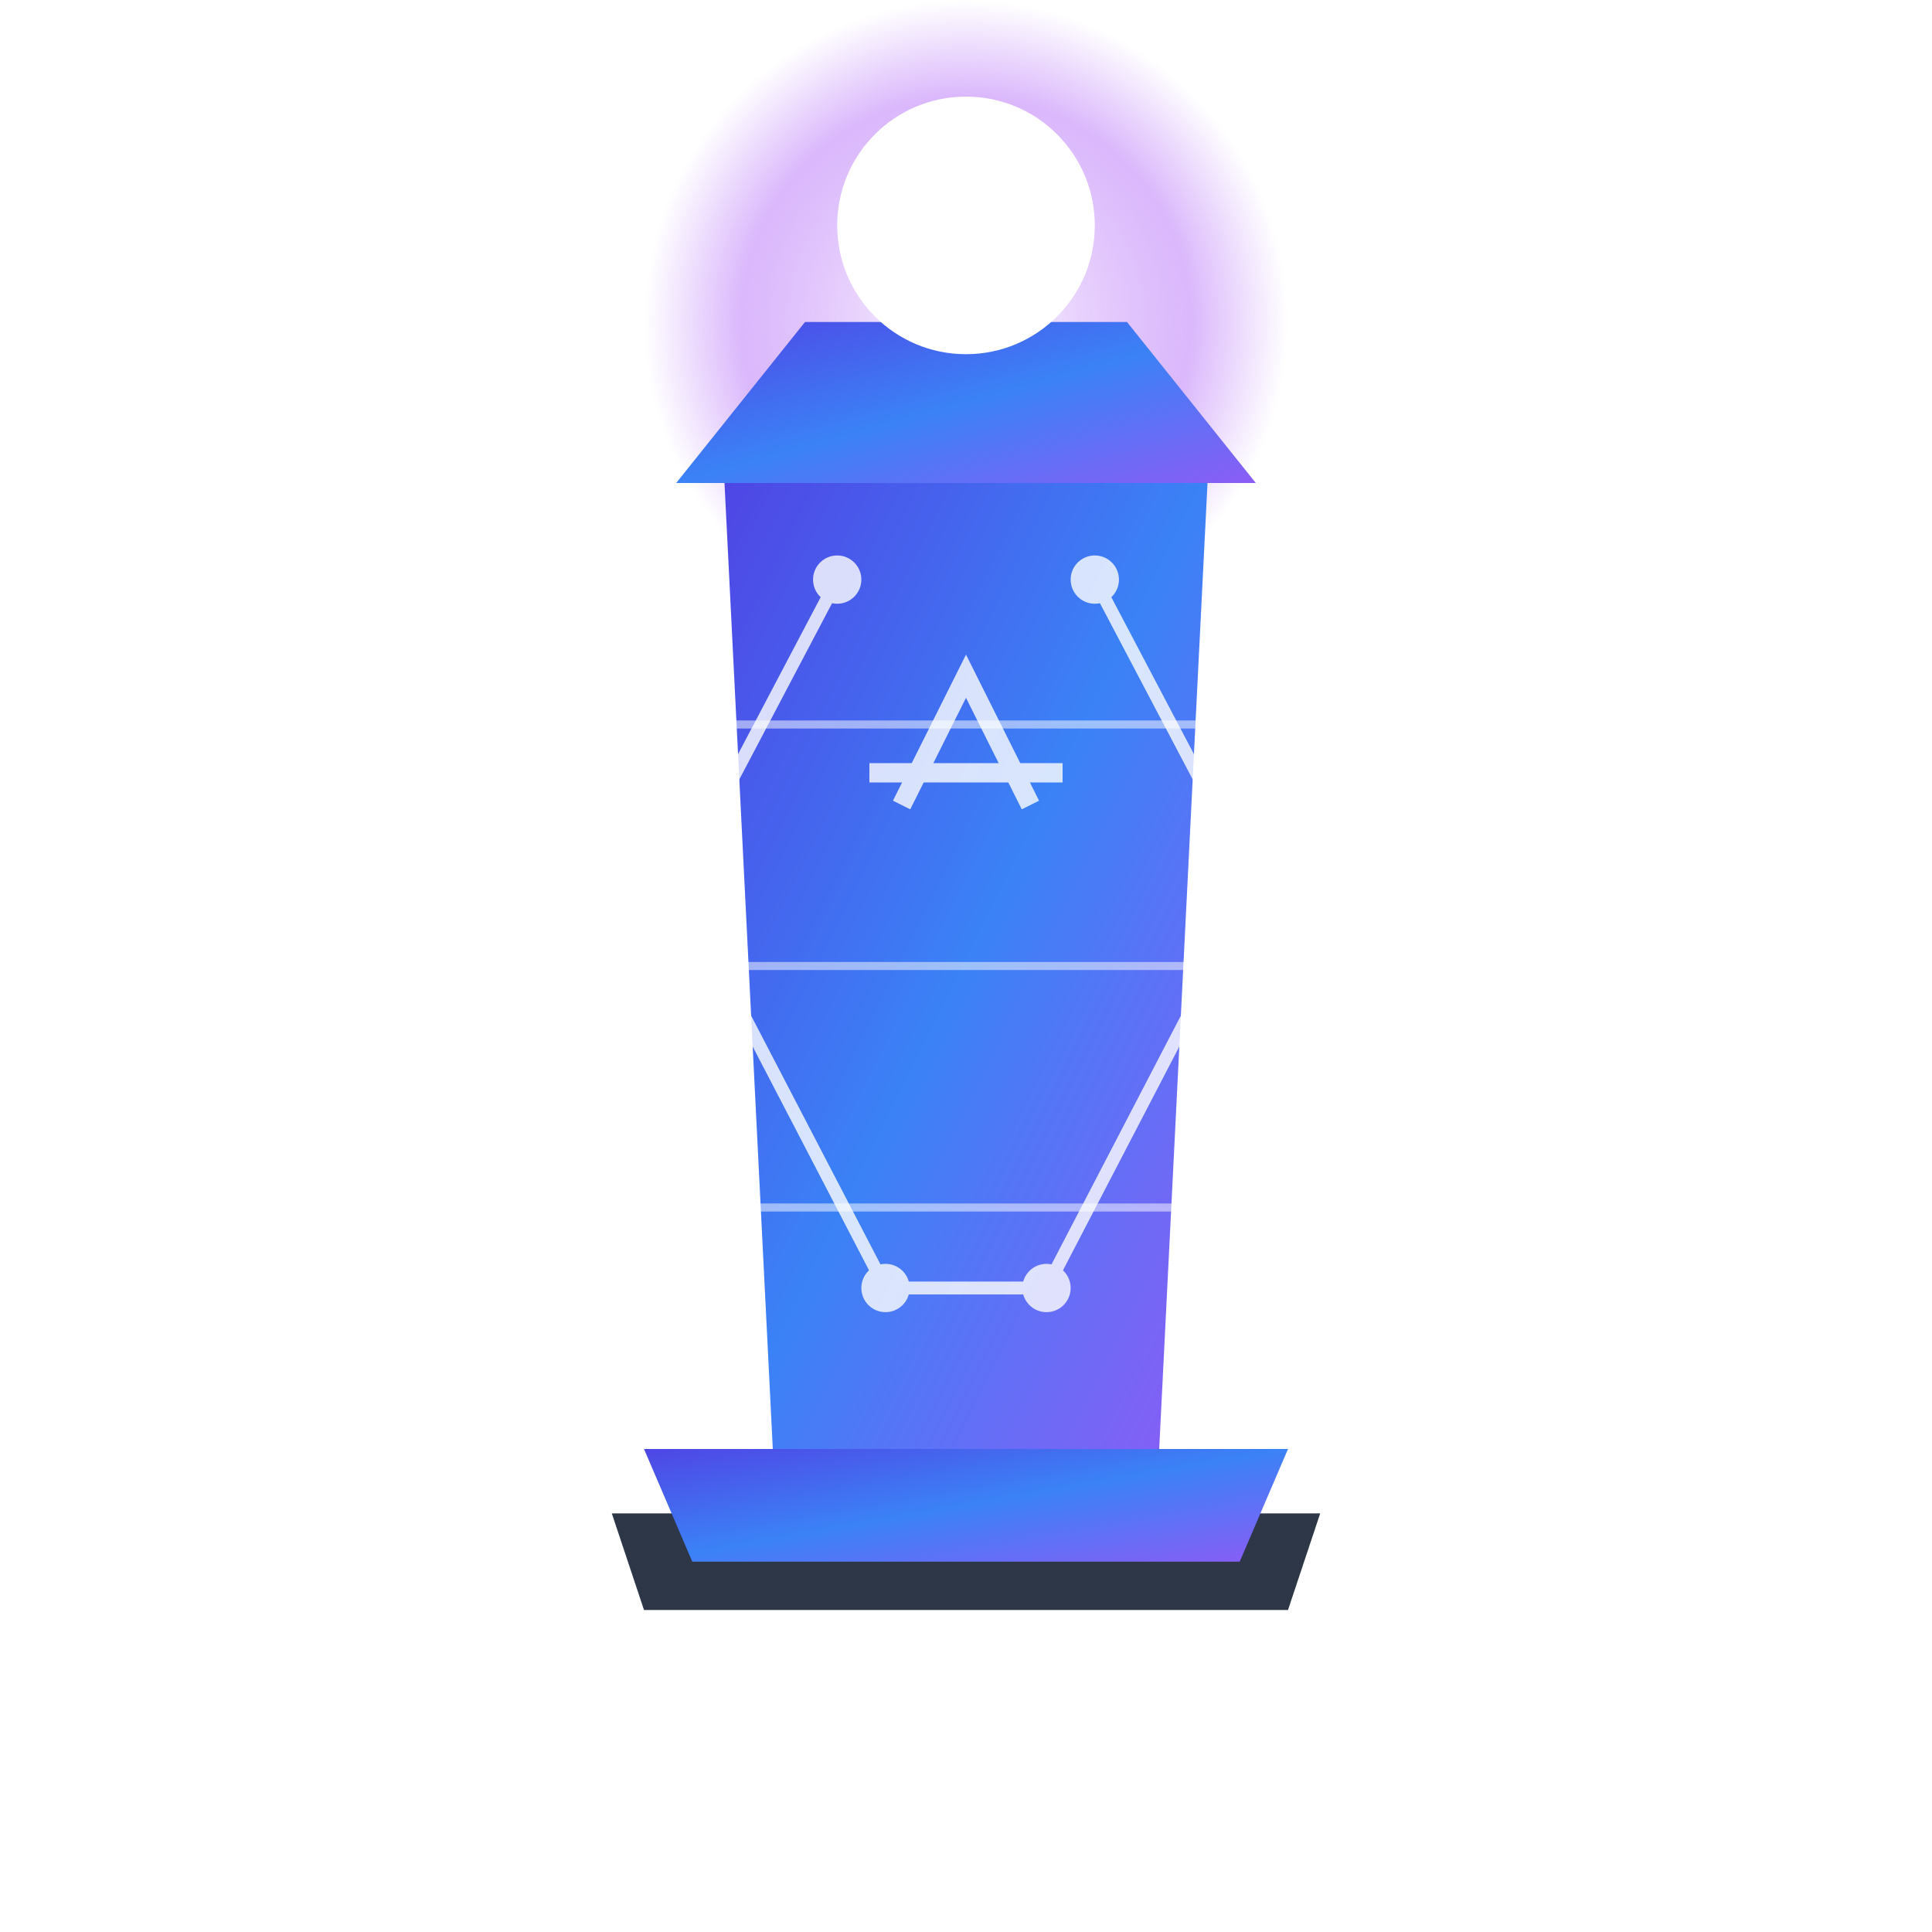 <svg width="120" height="120" viewBox="0 0 120 120" xmlns="http://www.w3.org/2000/svg">
  <!-- 渐变定义 -->
  <defs>
    <linearGradient id="logoGradient" x1="0%" y1="0%" x2="100%" y2="100%">
      <stop offset="0%" stop-color="#4F46E5" />
      <stop offset="50%" stop-color="#3B82F6" />
      <stop offset="100%" stop-color="#8B5CF6" />
    </linearGradient>
    
    <radialGradient id="glowGradient" cx="60" cy="20" r="20" gradientUnits="userSpaceOnUse">
      <stop offset="0%" stop-color="#FFFFFF" stop-opacity="0.9" />
      <stop offset="70%" stop-color="#A855F7" stop-opacity="0.6" />
      <stop offset="100%" stop-color="#A855F7" stop-opacity="0" />
    </radialGradient>
    
    <linearGradient id="beamGradient" x1="0%" y1="0%" x2="100%" y2="0%">
      <stop offset="0%" stop-color="#FFFFFF" stop-opacity="0.7" />
      <stop offset="100%" stop-color="#A855F7" stop-opacity="0" />
    </linearGradient>
    
    <filter id="glow" x="-50%" y="-50%" width="200%" height="200%">
      <feGaussianBlur stdDeviation="2" result="blur" />
      <feComposite in="SourceGraphic" in2="blur" operator="over" />
    </filter>
  </defs>
  
  <!-- 发光效果 -->
  <circle cx="60" cy="20" r="20" fill="url(#glowGradient)" opacity="0.7" />
  
  <!-- 灯塔光束 - 左侧 -->
  <path d="M60 30 L15 5 L60 30" fill="url(#beamGradient)" opacity="0.5" transform="rotate(180, 60, 30)" />
  
  <!-- 灯塔光束 - 右侧 -->
  <path d="M60 30 L105 5 L60 30" fill="url(#beamGradient)" opacity="0.5" />
  
  <!-- 灯塔底座 - 装饰边框 -->
  <path d="M38 94 L82 94 L80 100 L40 100 Z" fill="#2D3748" />
  
  <!-- 灯塔底座 - 主体 -->
  <path d="M40 90 L80 90 L77 97 L43 97 Z" fill="url(#logoGradient)" />
  
  <!-- 灯塔主体 -->
  <path d="M45 30 L75 30 L72 90 L48 90 Z" fill="url(#logoGradient)" />
  
  <!-- 灯塔水平条纹装饰 -->
  <path d="M45 45 L75 45" stroke="#FFFFFF" stroke-width="0.5" opacity="0.5" />
  <path d="M45 60 L75 60" stroke="#FFFFFF" stroke-width="0.5" opacity="0.5" />
  <path d="M45 75 L75 75" stroke="#FFFFFF" stroke-width="0.5" opacity="0.5" />
  
  <!-- 灯塔顶部 -->
  <path d="M42 30 L78 30 L70 20 L50 20 Z" fill="url(#logoGradient)" />
  
  <!-- 灯塔灯光 -->
  <circle cx="60" cy="14" r="8" fill="#FFFFFF" filter="url(#glow)" />
  <circle cx="60" cy="14" r="4" fill="#FFFFFF" />
  
  <!-- 数字电路元素 -->
  <g opacity="0.8">
    <path d="M52 36 L42 55 M68 36 L78 55" stroke="#FFFFFF" stroke-width="0.8" />
    <path d="M42 55 L55 80 M78 55 L65 80" stroke="#FFFFFF" stroke-width="0.8" />
    <path d="M55 80 L65 80" stroke="#FFFFFF" stroke-width="0.8" />
    
    <circle cx="52" cy="36" r="1.5" fill="#FFFFFF" />
    <circle cx="68" cy="36" r="1.5" fill="#FFFFFF" />
    <circle cx="42" cy="55" r="1.5" fill="#FFFFFF" />
    <circle cx="78" cy="55" r="1.5" fill="#FFFFFF" />
    <circle cx="55" cy="80" r="1.5" fill="#FFFFFF" />
    <circle cx="65" cy="80" r="1.5" fill="#FFFFFF" />
    
    <!-- AI字母 -->
    <path d="M56 50 L60 42 L64 50" stroke="#FFFFFF" stroke-width="1.2" fill="none" />
    <path d="M54 48 L66 48" stroke="#FFFFFF" stroke-width="1.2" fill="none" />
  </g>
</svg>